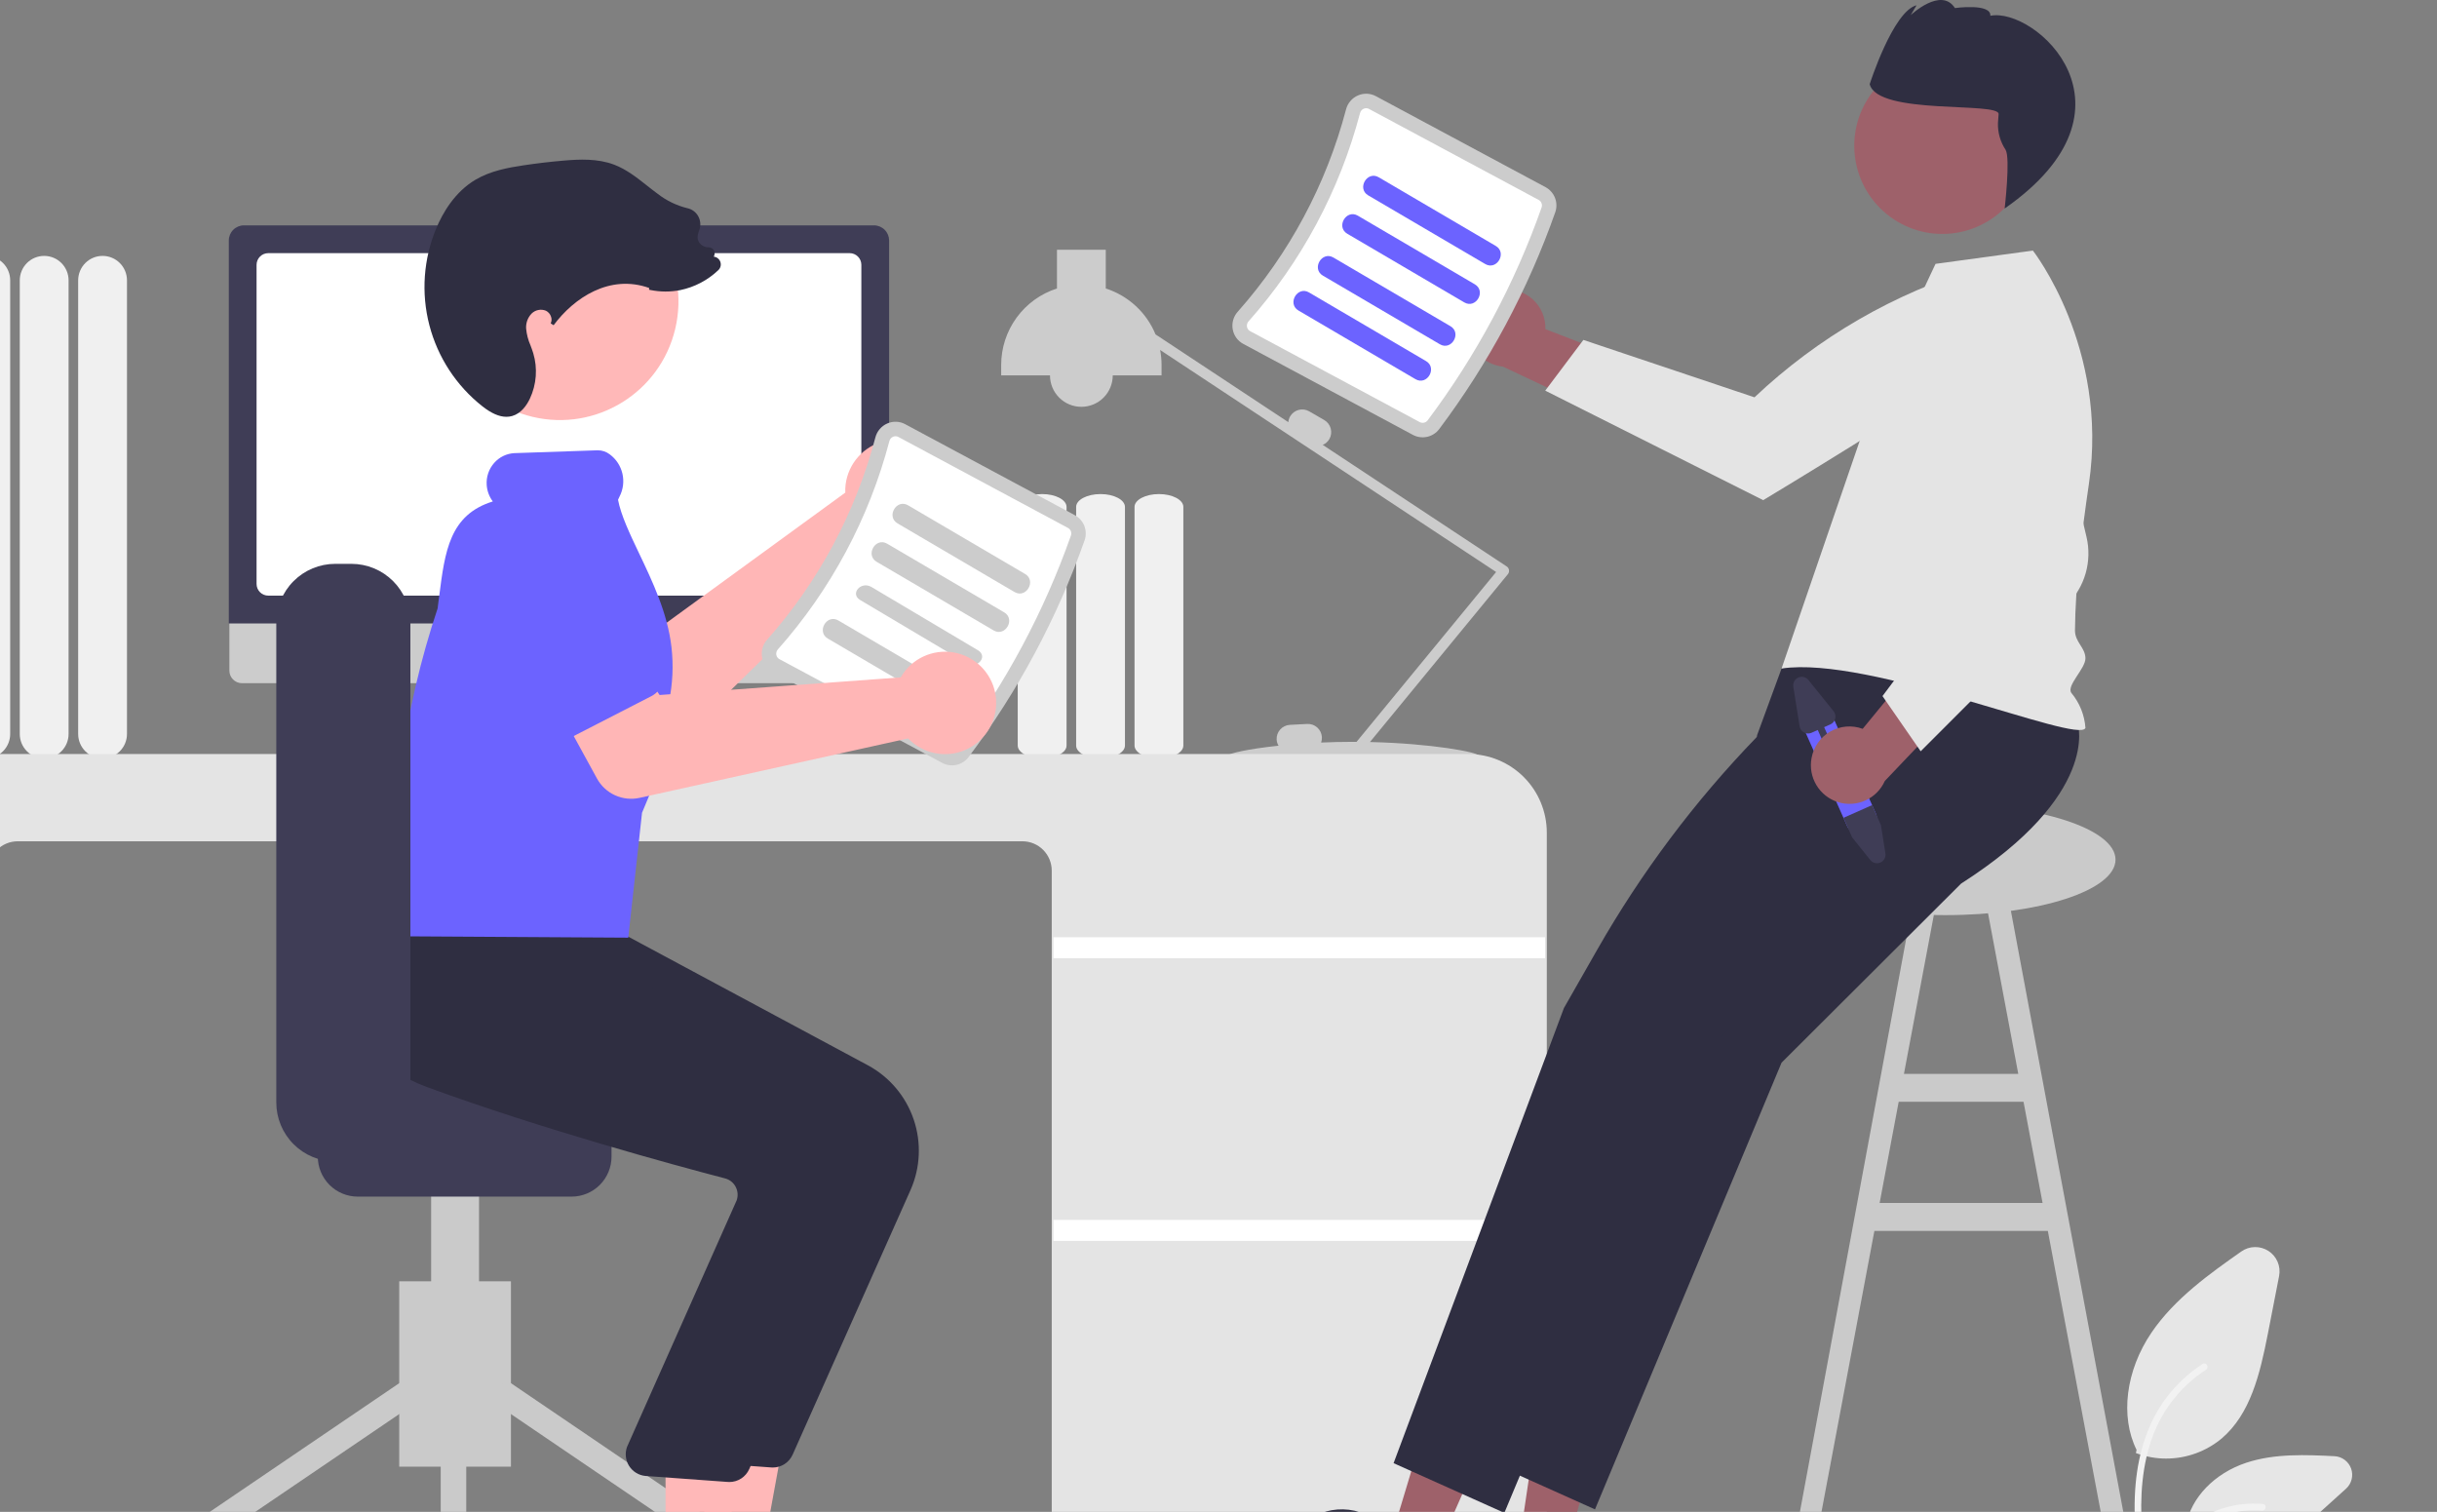 <svg width="619" height="384" viewBox="0 0 619 384" fill="none" xmlns="http://www.w3.org/2000/svg">
<rect x="0" y="0" width="619" height="384" fill="#808080" stroke="none"/>
<g clip-path="url(#clip0_227_306)">
<path d="M19.855 186.421V71.197C19.855 69.552 20.508 67.974 21.67 66.81C22.833 65.647 24.409 64.993 26.053 64.993C27.697 64.993 29.274 65.647 30.436 66.81C31.599 67.974 32.252 69.552 32.252 71.197V186.421C32.252 188.067 31.599 189.645 30.436 190.808C29.274 191.972 27.697 192.626 26.053 192.626C24.409 192.626 22.833 191.972 21.67 190.808C20.508 189.645 19.855 188.067 19.855 186.421Z" fill="#F0F0F0"/>
<path d="M5.022 186.421V71.197C5.022 69.552 5.675 67.974 6.837 66.81C8 65.647 9.576 64.993 11.22 64.993C12.864 64.993 14.441 65.647 15.604 66.81C16.766 67.974 17.419 69.552 17.419 71.197V186.421C17.419 188.067 16.766 189.645 15.604 190.808C14.441 191.972 12.864 192.626 11.22 192.626C9.576 192.626 8 191.972 6.837 190.808C5.675 189.645 5.022 188.067 5.022 186.421Z" fill="#F0F0F0"/>
<path d="M-9.811 186.421V71.197C-9.811 69.552 -9.158 67.974 -7.996 66.81C-6.833 65.647 -5.256 64.993 -3.612 64.993C-1.968 64.993 -0.392 65.647 0.771 66.81C1.933 67.974 2.586 69.552 2.586 71.197V186.421C2.586 188.067 1.933 189.645 0.771 190.808C-0.392 191.972 -1.968 192.626 -3.612 192.626C-5.256 192.626 -6.833 191.972 -7.996 190.808C-9.158 189.645 -9.811 188.067 -9.811 186.421Z" fill="#F0F0F0"/>
<path d="M550.208 370.457C547.712 370.459 545.234 370.028 542.884 369.185L542.522 369.054L542.689 368.252C538.481 359.742 539.952 348.085 546.455 338.499C552.368 329.786 561.358 323.451 569.29 317.862C570.296 317.153 571.492 316.761 572.722 316.738C573.953 316.714 575.162 317.06 576.195 317.729C577.228 318.399 578.037 319.363 578.518 320.497C579 321.631 579.131 322.883 578.896 324.092L576.059 338.658C574.012 349.166 571.577 359.111 564.355 365.313C560.388 368.635 555.381 370.456 550.208 370.457Z" fill="#E6E6E6"/>
<path d="M568.784 395.627C566.037 395.611 563.337 394.908 560.93 393.582C558.523 392.256 556.485 390.349 555.002 388.035L554.796 387.715L555.286 387.282C556.555 380.352 562.524 374.178 570.538 371.522C577.822 369.109 585.862 369.504 592.952 369.851C593.889 369.897 594.791 370.22 595.544 370.779C596.298 371.339 596.868 372.109 597.183 372.993C597.498 373.878 597.544 374.836 597.315 375.746C597.085 376.656 596.591 377.478 595.895 378.107L587.918 385.314C582.121 390.549 576.34 395.277 569.367 395.615C569.172 395.623 568.978 395.627 568.784 395.627Z" fill="#E6E6E6"/>
<path d="M544.029 403.331C542.851 394.551 541.639 385.659 542.466 376.785C543.199 368.905 545.549 361.208 550.333 354.896C552.86 351.564 555.95 348.699 559.463 346.431C560.376 345.841 561.217 347.322 560.308 347.909C554.218 351.865 549.534 357.648 546.925 364.43C544.012 372.012 543.544 380.278 544.046 388.333C544.35 393.204 544.993 398.043 545.642 402.876C545.694 403.092 545.663 403.321 545.555 403.516C545.446 403.711 545.269 403.858 545.057 403.928C544.951 403.957 544.839 403.964 544.73 403.95C544.62 403.935 544.515 403.899 544.419 403.843C544.323 403.788 544.24 403.714 544.173 403.626C544.106 403.538 544.057 403.438 544.029 403.331V403.331Z" fill="#F2F2F2"/>
<path d="M540.7 408.378C546.369 398.113 552.946 386.704 564.696 383.058C567.959 382.048 571.388 381.686 574.79 381.992C575.862 382.086 575.594 383.776 574.524 383.682C568.81 383.202 563.11 384.745 558.417 388.042C553.875 391.205 550.339 395.603 547.346 400.267C545.512 403.123 543.87 406.101 542.228 409.075C541.703 410.025 540.168 409.339 540.699 408.378H540.7Z" fill="#F2F2F2"/>
<path d="M538.148 408.227L543.873 408.358L509.355 223.789L503.63 224.869L512.643 272.749H483.603L492.617 224.869L486.893 223.789L452.662 408.358L458.099 408.227L476.095 312.634H520.152L538.148 408.227ZM477.43 305.543L482.269 279.839H513.978L518.817 305.543H477.43Z" fill="#CACACA"/>
<path d="M288.173 189.361V128.749C288.173 126.949 290.954 125.485 294.372 125.485C297.79 125.485 300.571 126.949 300.571 128.749V189.361C300.571 191.161 297.79 192.625 294.372 192.625C290.954 192.625 288.173 191.161 288.173 189.361Z" fill="#F0F0F0"/>
<path d="M273.34 189.361V128.749C273.34 126.949 276.121 125.485 279.539 125.485C282.957 125.485 285.738 126.949 285.738 128.749V189.361C285.738 191.161 282.957 192.625 279.539 192.625C276.121 192.625 273.34 191.161 273.34 189.361Z" fill="#F0F0F0"/>
<path d="M258.507 189.361V128.749C258.507 126.949 261.288 125.485 264.706 125.485C268.124 125.485 270.905 126.949 270.905 128.749V189.361C270.905 191.161 268.124 192.625 264.706 192.625C261.288 192.625 258.507 191.161 258.507 189.361Z" fill="#F0F0F0"/>
<path d="M383.293 144.787C383.265 144.603 383.199 144.426 383.099 144.269C382.999 144.112 382.867 143.978 382.712 143.875L335.979 112.996C336.683 112.702 337.272 112.186 337.656 111.526H337.657C338.123 110.711 338.249 109.744 338.006 108.837C337.763 107.929 337.171 107.155 336.36 106.683L332.525 104.467C331.711 103.999 330.745 103.874 329.839 104.117C328.932 104.36 328.159 104.952 327.687 105.764C327.432 106.211 327.279 106.708 327.238 107.221L293.505 84.931C292.372 82.184 290.654 79.719 288.472 77.705C286.289 75.691 283.694 74.177 280.867 73.27V63.442H268.47V73.27C264.357 74.586 260.768 77.177 258.221 80.668C255.674 84.158 254.302 88.369 254.301 92.691V95.35H266.699C266.699 97.466 267.539 99.495 269.033 100.991C270.528 102.487 272.555 103.327 274.669 103.327C276.782 103.327 278.81 102.487 280.304 100.991C281.799 99.495 282.639 97.466 282.639 95.35H295.036V92.691C295.035 91.416 294.915 90.145 294.678 88.892L380.016 145.281L344.567 188.419C344.292 188.418 344.018 188.416 343.741 188.416C340.913 188.416 338.172 188.482 335.561 188.598C335.718 188.16 335.787 187.694 335.763 187.229C335.712 186.291 335.291 185.412 334.594 184.783C333.897 184.154 332.979 183.827 332.042 183.873L327.62 184.104C326.683 184.156 325.804 184.576 325.176 185.274C324.547 185.972 324.221 186.891 324.267 187.829C324.299 188.383 324.464 188.922 324.747 189.4C316.928 190.231 311.861 191.378 311.861 191.961C311.861 192.917 325.466 192.007 342.494 191.963C342.572 192.185 342.708 192.381 342.887 192.533C343.066 192.685 343.283 192.787 343.514 192.827C343.745 192.868 343.983 192.846 344.203 192.764C344.423 192.683 344.618 192.544 344.766 192.362L345.095 191.963C362.073 192.01 375.62 192.915 375.62 191.961C375.62 191.062 363.575 188.825 347.968 188.466L383.006 145.829C383.124 145.685 383.21 145.518 383.26 145.339C383.309 145.159 383.32 144.971 383.293 144.787Z" fill="#CCCCCC"/>
<path d="M384.571 408.671H275.458C273.253 408.668 271.139 407.79 269.58 406.229C268.021 404.669 267.144 402.553 267.142 400.346V221.114C267.139 219.142 266.356 217.252 264.962 215.857C263.569 214.463 261.68 213.679 259.71 213.676H4.483C2.513 213.679 0.624 214.463 -0.769 215.857C-2.162 217.252 -2.946 219.142 -2.948 221.114V400.346C-2.951 402.553 -3.828 404.669 -5.387 406.229C-6.946 407.79 -9.06 408.668 -11.265 408.671H-14.998C-17.203 408.668 -19.317 407.79 -20.877 406.229C-22.436 404.669 -23.313 402.553 -23.316 400.346V211.461C-23.31 206.173 -21.209 201.104 -17.473 197.366C-13.738 193.627 -8.673 191.524 -3.391 191.518H372.964C378.246 191.524 383.311 193.627 387.046 197.366C390.781 201.104 392.882 206.173 392.888 211.461V400.346C392.886 402.553 392.009 404.669 390.449 406.229C388.89 407.79 386.776 408.668 384.571 408.671Z" fill="#E4E4E4"/>
<path d="M392.446 238.05H267.584V243.368H392.446V238.05Z" fill="white"/>
<path d="M392.446 309.844H267.584V315.162H392.446V309.844Z" fill="white"/>
<path d="M164.227 190.643L160.639 189.13L158.177 171.124H125.394L122.726 189.057L119.515 190.663C119.361 190.74 119.238 190.867 119.166 191.022C119.093 191.178 119.075 191.354 119.114 191.521C119.154 191.688 119.248 191.837 119.383 191.944C119.518 192.051 119.684 192.109 119.856 192.109H163.932C164.108 192.109 164.278 192.048 164.414 191.936C164.551 191.825 164.644 191.67 164.679 191.497C164.714 191.324 164.688 191.145 164.605 190.989C164.523 190.833 164.389 190.711 164.227 190.643Z" fill="#E6E6E6"/>
<path d="M222.485 173.52H61.446C60.601 173.518 59.791 173.181 59.195 172.582C58.598 171.983 58.263 171.172 58.263 170.326V147.597H225.668V170.326C225.668 171.172 225.333 171.983 224.736 172.582C224.139 173.181 223.33 173.518 222.485 173.52Z" fill="#CCCCCC"/>
<path d="M225.836 158.34H58.116V61.087C58.117 60.066 58.523 59.088 59.243 58.366C59.965 57.645 60.942 57.239 61.962 57.237H221.99C223.01 57.239 223.987 57.645 224.709 58.366C225.43 59.088 225.835 60.066 225.836 61.087V158.34Z" fill="#3F3D56"/>
<path d="M215.819 151.281H68.133C67.347 151.28 66.593 150.967 66.037 150.411C65.481 149.855 65.169 149.1 65.168 148.313V67.264C65.169 66.477 65.481 65.723 66.037 65.166C66.593 64.61 67.347 64.297 68.133 64.296H215.819C216.605 64.297 217.359 64.61 217.915 65.166C218.471 65.723 218.783 66.477 218.784 67.264V148.313C218.783 149.1 218.471 149.855 217.915 150.411C217.359 150.967 216.605 151.28 215.819 151.281Z" fill="white"/>
<path d="M381.378 73.6C382.79 73.397 384.231 73.505 385.597 73.919C386.963 74.333 388.222 75.041 389.285 75.994C390.348 76.948 391.189 78.123 391.75 79.437C392.31 80.751 392.576 82.171 392.528 83.599L424.908 96.074L410.238 106.565L381.738 93.11C379.347 92.871 377.127 91.762 375.498 89.994C373.869 88.225 372.945 85.921 372.9 83.516C372.856 81.111 373.694 78.773 375.257 76.946C376.819 75.118 378.997 73.928 381.378 73.6V73.6Z" fill="#9E616A"/>
<path d="M504.324 67.477L509.802 77.445C508.478 83.767 505.057 89.456 500.094 93.586C491.707 100.666 447.855 127.033 447.855 127.033L392.493 99.215L402.178 86.334L445.642 100.913C461.765 85.674 481.222 74.416 502.462 68.036L504.324 67.477Z" fill="#E4E4E4"/>
<path d="M494.138 232.428C518 232.428 537.344 226.119 537.344 218.337C537.344 210.555 518 204.246 494.138 204.246C470.276 204.246 450.932 210.555 450.932 218.337C450.932 226.119 470.276 232.428 494.138 232.428Z" fill="#CACACA"/>
<path d="M397.209 396.286L385.736 393.112L392.509 347.308L409.442 351.994L397.209 396.286Z" fill="#9E616A"/>
<path d="M363.945 396.435L353.055 391.622L366.42 347.295L382.491 354.397L363.945 396.435Z" fill="#9E616A"/>
<path d="M362.061 408.227L326.95 392.71L327.146 392.265C328.747 388.637 331.722 385.795 335.416 384.362C339.11 382.93 343.222 383.025 346.847 384.626L346.847 384.627L368.292 394.104L362.061 408.227Z" fill="#2F2E41"/>
<path d="M527.764 183.886C527.764 183.886 533.535 201.784 498.123 224.418L452.517 269.904L405.13 383.361L376.996 370.736L382.514 355.995L386.217 346.103L388.111 341.042L390.142 335.617L420.26 255.149L445.56 210.812L446.294 186.754L452.517 169.795L497.665 153.76L527.764 183.886Z" fill="#2F2E41"/>
<path d="M504.74 184.772C504.74 184.772 510.511 202.67 475.099 225.304L429.493 270.79L382.106 384.247L353.972 371.623L359.49 356.881L363.193 346.989L365.087 341.928L367.117 336.504L397.236 256.036L405.707 241.19C416.883 221.606 430.462 203.498 446.129 187.288L454.433 178.696L455.319 165.401L474.641 154.646L504.74 184.772Z" fill="#2F2E41"/>
<path d="M477.457 97.153L491.626 67.017L516.352 63.641C516.352 63.641 535.659 88.261 530.59 122.856C528.689 135.83 527.14 148.745 527.048 160.083C527.023 163.099 529.66 164.446 529.704 167.173C529.748 169.852 524.707 174.216 526.162 176.037C528.243 178.546 529.482 181.647 529.704 184.9C527.95 189.08 474.84 166.434 452.517 169.795L477.457 97.153Z" fill="#E4E4E4"/>
<path d="M512.576 48.47C518.887 37.843 515.397 24.108 504.78 17.791C494.163 11.474 480.44 14.967 474.128 25.594C467.817 36.221 471.308 49.956 481.925 56.273C492.542 62.59 506.265 59.096 512.576 48.47Z" fill="#9E616A"/>
<path d="M507.65 28.995C507.607 29.584 507.548 30.364 507.48 31.246C507.411 33.662 508.091 36.04 509.427 38.053C510.678 40.171 509.185 52.962 509.185 52.962C545.819 27.404 516.873 1.726 505.55 4.008C505.787 0.758 496.552 2.046 496.552 2.046C493.033 -3.439 485.322 3.841 485.322 3.841L486.81 1.336C480.823 2.86 474.905 21.381 474.905 21.381C476.936 29.371 507.887 25.744 507.65 28.995Z" fill="#2F2E41"/>
<path d="M365.539 109.007C378.127 92.248 388.079 73.658 395.048 53.885C395.451 52.702 395.423 51.414 394.967 50.251C394.511 49.087 393.657 48.123 392.557 47.531L349.48 24.428C348.783 24.052 348.01 23.839 347.218 23.807C346.427 23.775 345.639 23.924 344.914 24.243C344.175 24.564 343.519 25.05 342.997 25.663C342.474 26.276 342.098 27 341.897 27.781C336.883 46.835 327.458 64.44 314.385 79.172C313.847 79.772 313.453 80.487 313.232 81.262C313.012 82.037 312.971 82.853 313.113 83.646C313.249 84.427 313.562 85.166 314.027 85.808C314.492 86.449 315.097 86.976 315.796 87.349L358.874 110.451C359.976 111.039 361.25 111.217 362.471 110.953C363.691 110.688 364.778 109.999 365.539 109.007Z" fill="#CCCCCC"/>
<path d="M362.599 106.796C362.367 107.086 362.042 107.285 361.679 107.36C361.316 107.435 360.938 107.381 360.611 107.207L317.533 84.104C317.324 83.995 317.143 83.839 317.004 83.648C316.865 83.457 316.773 83.237 316.733 83.004C316.688 82.758 316.701 82.505 316.77 82.265C316.839 82.025 316.963 81.804 317.132 81.62C330.59 66.454 340.292 48.33 345.454 28.714C345.513 28.472 345.628 28.247 345.79 28.056C345.951 27.866 346.154 27.715 346.383 27.616C346.599 27.52 346.834 27.474 347.07 27.484C347.306 27.494 347.537 27.558 347.744 27.673L390.82 50.775C391.147 50.952 391.401 51.236 391.54 51.581C391.679 51.925 391.693 52.307 391.58 52.661C384.736 72.08 374.962 90.337 362.599 106.796Z" fill="white"/>
<path d="M347.528 49.622L377.24 67.053C380.196 68.787 382.873 64.193 379.922 62.461L350.21 45.03C347.254 43.296 344.577 47.891 347.528 49.622V49.622Z" fill="#6C63FF"/>
<path d="M342.215 59.372L371.927 76.803C374.883 78.537 377.56 73.942 374.608 72.211L344.897 54.78C341.94 53.046 339.263 57.64 342.215 59.372V59.372Z" fill="#6C63FF"/>
<path d="M336.016 70.008L365.728 87.439C368.684 89.173 371.361 84.578 368.41 82.847L338.698 65.416C335.742 63.682 333.065 68.276 336.016 70.008V70.008Z" fill="#6C63FF"/>
<path d="M329.817 78.871L359.529 96.302C362.485 98.036 365.162 93.442 362.211 91.71L332.499 74.279C329.543 72.545 326.866 77.14 329.817 78.871V78.871Z" fill="#6C63FF"/>
<path d="M465.265 181.401L476.42 206.507C476.689 207.108 476.804 207.767 476.754 208.424C476.705 209.08 476.493 209.715 476.137 210.269C475.718 210.931 475.113 211.454 474.398 211.772C473.682 212.091 472.889 212.19 472.117 212.058C471.854 212.018 471.596 211.949 471.348 211.853C470.362 211.472 469.567 210.715 469.137 209.749L457.983 184.643C457.77 184.164 457.654 183.648 457.64 183.125C457.627 182.601 457.716 182.08 457.904 181.591C458.283 180.604 459.039 179.808 460.005 179.378C460.97 178.948 462.067 178.92 463.054 179.299C464.04 179.679 464.836 180.435 465.265 181.401Z" fill="#6C63FF"/>
<path d="M475.52 204.483L477.755 209.55L478.897 216.733C478.973 217.206 478.89 217.691 478.662 218.112C478.434 218.533 478.073 218.867 477.636 219.061C477.199 219.256 476.709 219.3 476.244 219.188C475.779 219.075 475.364 218.812 475.064 218.439L470.44 212.681L468.238 207.724L475.52 204.483Z" fill="#3F3D56"/>
<path d="M455.504 174.417L457.102 184.468C457.155 184.797 457.282 185.109 457.474 185.381C457.666 185.653 457.918 185.878 458.211 186.037C458.504 186.196 458.829 186.285 459.161 186.298C459.494 186.311 459.825 186.248 460.129 186.112L461.714 185.407L464.773 192.291C464.868 192.505 465.045 192.673 465.264 192.757C465.483 192.841 465.727 192.835 465.941 192.739C466.155 192.644 466.323 192.467 466.408 192.248C466.492 192.029 466.486 191.785 466.391 191.571L463.332 184.687L464.917 183.981C465.442 183.747 465.854 183.314 466.061 182.777C466.268 182.24 466.254 181.643 466.023 181.116C465.945 180.942 465.845 180.778 465.725 180.63L459.338 172.71C459.038 172.337 458.623 172.074 458.158 171.962C457.693 171.85 457.203 171.894 456.766 172.089C456.329 172.283 455.968 172.617 455.74 173.038C455.512 173.459 455.429 173.944 455.504 174.417Z" fill="#3F3D56"/>
<path d="M460.131 192.558C460.383 191.152 460.939 189.818 461.761 188.65C462.583 187.482 463.651 186.509 464.89 185.799C466.129 185.089 467.508 184.66 468.93 184.541C470.352 184.422 471.784 184.617 473.123 185.112L495.143 158.275L500.475 175.514L478.747 198.355C477.767 200.552 476.017 202.312 473.828 203.303C471.638 204.295 469.161 204.447 466.867 203.733C464.572 203.018 462.619 201.486 461.378 199.426C460.136 197.367 459.693 194.923 460.131 192.558Z" fill="#9E616A"/>
<path d="M487.853 190.814L478.154 176.793L505.694 140.041L491.507 109.613L492.54 73.419L504.263 71.252L504.409 71.325C510.108 74.608 514.514 79.745 516.894 85.881C519.819 93.199 526.348 120.67 529.979 136.393C530.692 139.44 530.614 142.619 529.752 145.628C528.89 148.636 527.273 151.373 525.055 153.579L487.853 190.814Z" fill="#E4E4E4"/>
<path d="M214.785 123.064C214.704 123.745 214.677 124.432 214.705 125.117L165.05 161.274L151.409 155.231L139.607 174.645L162.717 187.691C164.584 188.745 166.743 189.165 168.868 188.886C170.993 188.608 172.971 187.647 174.505 186.148L224.481 137.29C227.039 137.941 229.734 137.797 232.208 136.876C234.682 135.956 236.818 134.304 238.331 132.14C239.844 129.975 240.663 127.401 240.678 124.759C240.694 122.117 239.906 119.534 238.418 117.351C236.931 115.169 234.815 113.491 232.352 112.542C229.889 111.593 227.196 111.416 224.63 112.037C222.064 112.657 219.748 114.044 217.99 116.014C216.231 117.984 215.113 120.443 214.785 123.064V123.064Z" fill="#FFB6B6"/>
<path d="M163.444 162.596L148.964 186.747C148.552 187.434 147.997 188.024 147.336 188.477C146.676 188.93 145.926 189.235 145.137 189.372C144.348 189.509 143.538 189.474 142.764 189.269C141.99 189.065 141.269 188.695 140.65 188.187L118.97 170.365C115.47 168.235 112.957 164.802 111.981 160.821C111.005 156.839 111.647 152.632 113.765 149.123C115.883 145.614 119.305 143.089 123.28 142.1C127.255 141.112 131.46 141.742 134.972 143.852L160.803 154.575C161.542 154.883 162.207 155.346 162.751 155.933C163.296 156.521 163.708 157.219 163.958 157.98C164.209 158.741 164.293 159.548 164.204 160.344C164.115 161.141 163.856 161.909 163.444 162.596L163.444 162.596Z" fill="#6C63FF"/>
<path d="M101.401 372.513H129.784V325.435H101.401V372.513Z" fill="#CACACA"/>
<path d="M128.362 350.346L124.719 355.719L192.84 401.985L196.483 396.612L128.362 350.346Z" fill="#CACACA"/>
<path d="M102.823 350.345L34.702 396.612L38.345 401.985L106.466 355.719L102.823 350.345Z" fill="#CACACA"/>
<path d="M118.431 353.032H111.943V399.299H118.431V353.032Z" fill="#CACACA"/>
<path d="M109.51 346.539H121.675L121.675 284.038H109.51V346.539Z" fill="#CACACA"/>
<path d="M80.721 293.778V279.168C80.724 276.478 81.793 273.899 83.694 271.997C85.594 270.095 88.171 269.025 90.858 269.022H145.193C147.88 269.025 150.457 270.095 152.357 271.997C154.258 273.899 155.327 276.478 155.33 279.168V293.778C155.327 296.468 154.258 299.047 152.357 300.949C150.457 302.852 147.88 303.921 145.193 303.925H90.858C88.171 303.921 85.594 302.852 83.694 300.949C81.793 299.047 80.724 296.468 80.721 293.778Z" fill="#3F3D56"/>
<path d="M178.856 393.648L193.882 393.648L201.032 354.639L178.854 354.64L178.856 393.648Z" fill="#FFB8B8"/>
<path d="M201.331 369.458L231.288 302.22C233.79 296.553 234.066 290.151 232.063 284.289C230.06 278.427 225.924 273.535 220.48 270.588L155.501 235.713L125.85 233.189L98.499 230.701L98.302 231.035C98.05 231.461 92.169 241.628 96.144 252.776C99.159 261.232 107.003 267.836 119.455 272.407C148.522 283.074 182.1 292.192 195.187 295.616C195.765 295.764 196.306 296.033 196.773 296.405C197.24 296.777 197.623 297.244 197.897 297.774C198.172 298.299 198.335 298.875 198.376 299.466C198.418 300.057 198.336 300.65 198.138 301.208L170.306 363.793C170.016 364.587 169.911 365.437 170 366.277C170.09 367.118 170.371 367.927 170.822 368.641C171.273 369.356 171.882 369.957 172.602 370.399C173.322 370.841 174.134 371.111 174.975 371.19L195.771 372.705C195.948 372.722 196.123 372.73 196.298 372.73C197.363 372.73 198.406 372.421 199.299 371.84C200.192 371.259 200.898 370.432 201.331 369.458Z" fill="#2F2E41"/>
<path d="M169.051 393.648L184.076 393.648L191.226 354.639L169.049 354.64L169.051 393.648Z" fill="#FFB8B8"/>
<path d="M190.3 373.139L220.257 305.901C222.758 300.234 223.035 293.831 221.032 287.969C219.029 282.107 214.893 277.216 209.448 274.269L144.47 239.394L114.819 236.869L93.396 235.009L93.399 234.715C93.147 235.142 87.266 245.308 91.241 256.456C94.257 264.912 95.971 271.517 108.424 276.087C137.491 286.755 171.068 295.872 184.155 299.296C184.734 299.444 185.274 299.713 185.741 300.085C186.209 300.457 186.592 300.924 186.866 301.455C187.14 301.98 187.304 302.556 187.345 303.146C187.386 303.737 187.305 304.331 187.106 304.888L159.275 367.473C158.984 368.267 158.88 369.117 158.969 369.958C159.059 370.798 159.34 371.607 159.791 372.322C160.242 373.036 160.851 373.638 161.571 374.08C162.291 374.521 163.103 374.792 163.944 374.87L184.74 376.386C184.916 376.402 185.092 376.411 185.267 376.411C186.332 376.41 187.374 376.101 188.268 375.52C189.161 374.94 189.867 374.112 190.3 373.139Z" fill="#2F2E41"/>
<path d="M171.509 83.527C175.355 67.338 165.361 51.092 149.186 47.242C133.011 43.392 116.78 53.395 112.934 69.585C109.087 85.774 119.081 102.02 135.256 105.87C151.431 109.72 167.662 99.717 171.509 83.527Z" fill="#FFB8B8"/>
<path d="M245.991 192.323C258.579 175.563 268.531 156.974 275.5 137.201C275.903 136.018 275.875 134.73 275.419 133.567C274.963 132.403 274.109 131.439 273.009 130.847L229.932 107.744C229.235 107.367 228.462 107.155 227.67 107.123C226.879 107.091 226.091 107.24 225.366 107.558C224.627 107.88 223.971 108.365 223.449 108.979C222.926 109.592 222.55 110.316 222.349 111.097C217.335 130.151 207.91 147.756 194.837 162.488C194.299 163.088 193.905 163.802 193.684 164.578C193.464 165.353 193.423 166.168 193.565 166.962C193.701 167.743 194.014 168.482 194.479 169.124C194.944 169.765 195.549 170.292 196.248 170.664L239.326 193.767C240.428 194.355 241.702 194.533 242.923 194.268C244.143 194.004 245.23 193.315 245.991 192.323Z" fill="#CCCCCC"/>
<path d="M243.051 190.112C242.819 190.402 242.494 190.601 242.131 190.676C241.768 190.751 241.39 190.697 241.063 190.523L197.985 167.42C197.776 167.311 197.595 167.155 197.456 166.964C197.317 166.773 197.225 166.552 197.185 166.32C197.141 166.074 197.153 165.821 197.222 165.581C197.291 165.341 197.415 165.12 197.584 164.936C211.042 149.77 220.744 131.646 225.906 112.03C225.966 111.788 226.081 111.562 226.242 111.372C226.403 111.181 226.606 111.031 226.835 110.932C227.051 110.836 227.286 110.79 227.522 110.8C227.758 110.81 227.989 110.874 228.196 110.988L271.273 134.091C271.599 134.267 271.853 134.552 271.992 134.897C272.131 135.241 272.145 135.623 272.032 135.977C265.188 155.396 255.414 173.652 243.051 190.112Z" fill="white"/>
<path d="M227.98 132.938L257.692 150.369C260.648 152.103 263.325 147.508 260.374 145.777L230.662 128.346C227.706 126.612 225.029 131.206 227.98 132.938V132.938Z" fill="#CCCCCC"/>
<path d="M222.667 142.688L252.379 160.118C255.335 161.853 258.012 157.258 255.061 155.527L225.349 138.096C222.393 136.361 219.716 140.956 222.667 142.688V142.688Z" fill="#CCCCCC"/>
<path d="M218.492 152.399L245.514 168.455C248.202 170.053 251.078 166.75 248.393 165.155L221.372 149.099C218.684 147.502 215.808 150.804 218.492 152.399Z" fill="#CCCCCC"/>
<path d="M210.269 162.187L239.981 179.618C242.937 181.352 245.614 176.758 242.663 175.026L212.951 157.595C209.995 155.861 207.318 160.456 210.269 162.187V162.187Z" fill="#CCCCCC"/>
<path d="M159.579 238.154L100.005 237.797L99.989 237.373C98.853 207.456 102.506 180.355 111.157 154.523C111.279 153.556 111.411 152.523 111.541 151.508C113.019 139.951 114.192 130.775 125.172 127.358C124.257 126.141 123.718 124.682 123.621 123.162C123.551 122.152 123.684 121.138 124.01 120.179C124.336 119.22 124.849 118.336 125.52 117.578C126.162 116.846 126.943 116.249 127.817 115.822C128.692 115.395 129.643 115.146 130.614 115.091L151.819 114.368C152.933 114.36 154.018 114.728 154.897 115.413C156.512 116.613 157.647 118.349 158.098 120.311C158.55 122.272 158.289 124.331 157.363 126.117C157.113 126.615 157.017 126.841 156.981 126.94C157.735 130.893 159.971 135.589 162.338 140.558C165.727 147.673 169.568 155.737 170.556 164.364C171.089 169.022 170.868 173.735 169.9 178.323C169.458 180.795 169.356 183.315 169.597 185.815C169.791 189.521 169.973 193.021 167.88 196.405C167.347 197.323 166.736 198.301 166.02 199.384L163.076 206.429L159.579 238.154Z" fill="#6C63FF"/>
<path d="M70.179 280.021V158.184C70.183 154.214 71.761 150.407 74.566 147.6C77.37 144.793 81.173 143.214 85.14 143.209H89.278C93.244 143.214 97.047 144.793 99.852 147.6C102.657 150.407 104.235 154.214 104.239 158.184V280.021C104.235 283.991 102.657 287.798 99.852 290.605C97.047 293.412 93.244 294.991 89.278 294.996H85.14C81.173 294.991 77.37 293.412 74.566 290.605C71.761 287.798 70.183 283.991 70.179 280.021Z" fill="#3F3D56"/>
<path d="M229.934 170.344C229.506 170.88 229.121 171.449 228.783 172.045L167.541 176.521L159.141 164.181L138.879 174.435L151.628 197.726C152.658 199.607 154.27 201.104 156.222 201.99C158.173 202.877 160.36 203.106 162.453 202.643L230.666 187.549C232.495 189.453 234.861 190.755 237.447 191.281C240.034 191.806 242.719 191.531 245.146 190.492C247.572 189.453 249.625 187.699 251.032 185.464C252.438 183.228 253.131 180.617 253.019 177.978C252.907 175.339 251.994 172.796 250.403 170.689C248.812 168.581 246.617 167.008 244.111 166.179C241.605 165.351 238.906 165.305 236.374 166.049C233.841 166.793 231.595 168.291 229.934 170.344Z" fill="#FFB6B6"/>
<path d="M165.48 176.795L140.445 189.657C139.732 190.023 138.95 190.231 138.15 190.267C137.35 190.303 136.552 190.165 135.809 189.865C135.067 189.564 134.399 189.107 133.849 188.524C133.299 187.941 132.882 187.247 132.624 186.488L123.609 159.897C121.76 156.246 121.431 152.011 122.694 148.119C123.956 144.226 126.708 140.992 130.346 139.125C119.248 144.826 142.361 128.631 151.183 145.832L167.466 168.588C167.932 169.239 168.253 169.984 168.405 170.771C168.558 171.557 168.539 172.368 168.351 173.147C168.162 173.925 167.808 174.654 167.313 175.284C166.817 175.914 166.192 176.429 165.48 176.795H165.48Z" fill="#6C63FF"/>
<path d="M128.622 105.863C126.81 105.863 124.81 104.989 122.556 103.218C115.923 98.005 111.182 90.758 109.06 82.588C106.938 74.419 107.553 65.778 110.809 57.992C112.448 54.074 115.513 48.748 120.809 45.626C124.616 43.384 129.088 42.574 132.981 41.99C136.351 41.485 139.763 41.082 143.123 40.796C147.137 40.452 151.775 40.22 156.004 41.828C159.103 43.007 161.74 45.089 164.291 47.102C165.18 47.803 166.099 48.529 167.02 49.201C169.251 50.943 171.824 52.194 174.572 52.872C175.151 52.992 175.699 53.236 176.176 53.586C176.654 53.936 177.051 54.385 177.34 54.902C177.636 55.427 177.815 56.01 177.866 56.611C177.917 57.211 177.838 57.816 177.636 58.384C177.238 59.501 176.879 60.507 177.605 61.598C177.875 61.982 178.234 62.294 178.652 62.507C179.069 62.72 179.533 62.828 180.002 62.82C180.249 62.816 180.494 62.874 180.713 62.988C180.932 63.103 181.12 63.271 181.258 63.476C181.398 63.68 181.486 63.915 181.515 64.16C181.544 64.406 181.512 64.655 181.422 64.885L181.306 65.186C181.617 65.215 181.917 65.319 182.18 65.49C182.442 65.661 182.659 65.893 182.812 66.166C183.039 66.555 183.127 67.011 183.061 67.457C182.995 67.903 182.778 68.313 182.448 68.619C179.761 71.179 176.412 72.933 172.78 73.684C170.294 74.172 167.737 74.166 165.253 73.666L164.854 73.588L164.903 73.145C154.857 69.559 145.79 75.645 140.62 82.602L139.873 82.131C140.002 81.871 140.076 81.589 140.093 81.3C140.109 81.011 140.067 80.722 139.968 80.45C139.864 80.123 139.697 79.82 139.476 79.559C139.255 79.297 138.984 79.082 138.68 78.925C138.064 78.67 137.387 78.604 136.734 78.735C136.08 78.865 135.481 79.186 135.01 79.658C134.53 80.161 134.16 80.759 133.924 81.413C133.688 82.067 133.59 82.763 133.637 83.457C133.773 84.927 134.148 86.366 134.746 87.716C134.989 88.362 135.24 89.03 135.444 89.704C136.589 93.529 136.283 97.642 134.588 101.257C133.805 102.906 132.39 105.008 130.093 105.66C129.614 105.796 129.119 105.864 128.622 105.863Z" fill="#2F2E41"/>
</g>
<defs>
<clipPath id="clip0_227_306">
<rect width="717" height="410" fill="white" transform="translate(-98)"/>
</clipPath>
</defs>
</svg>
